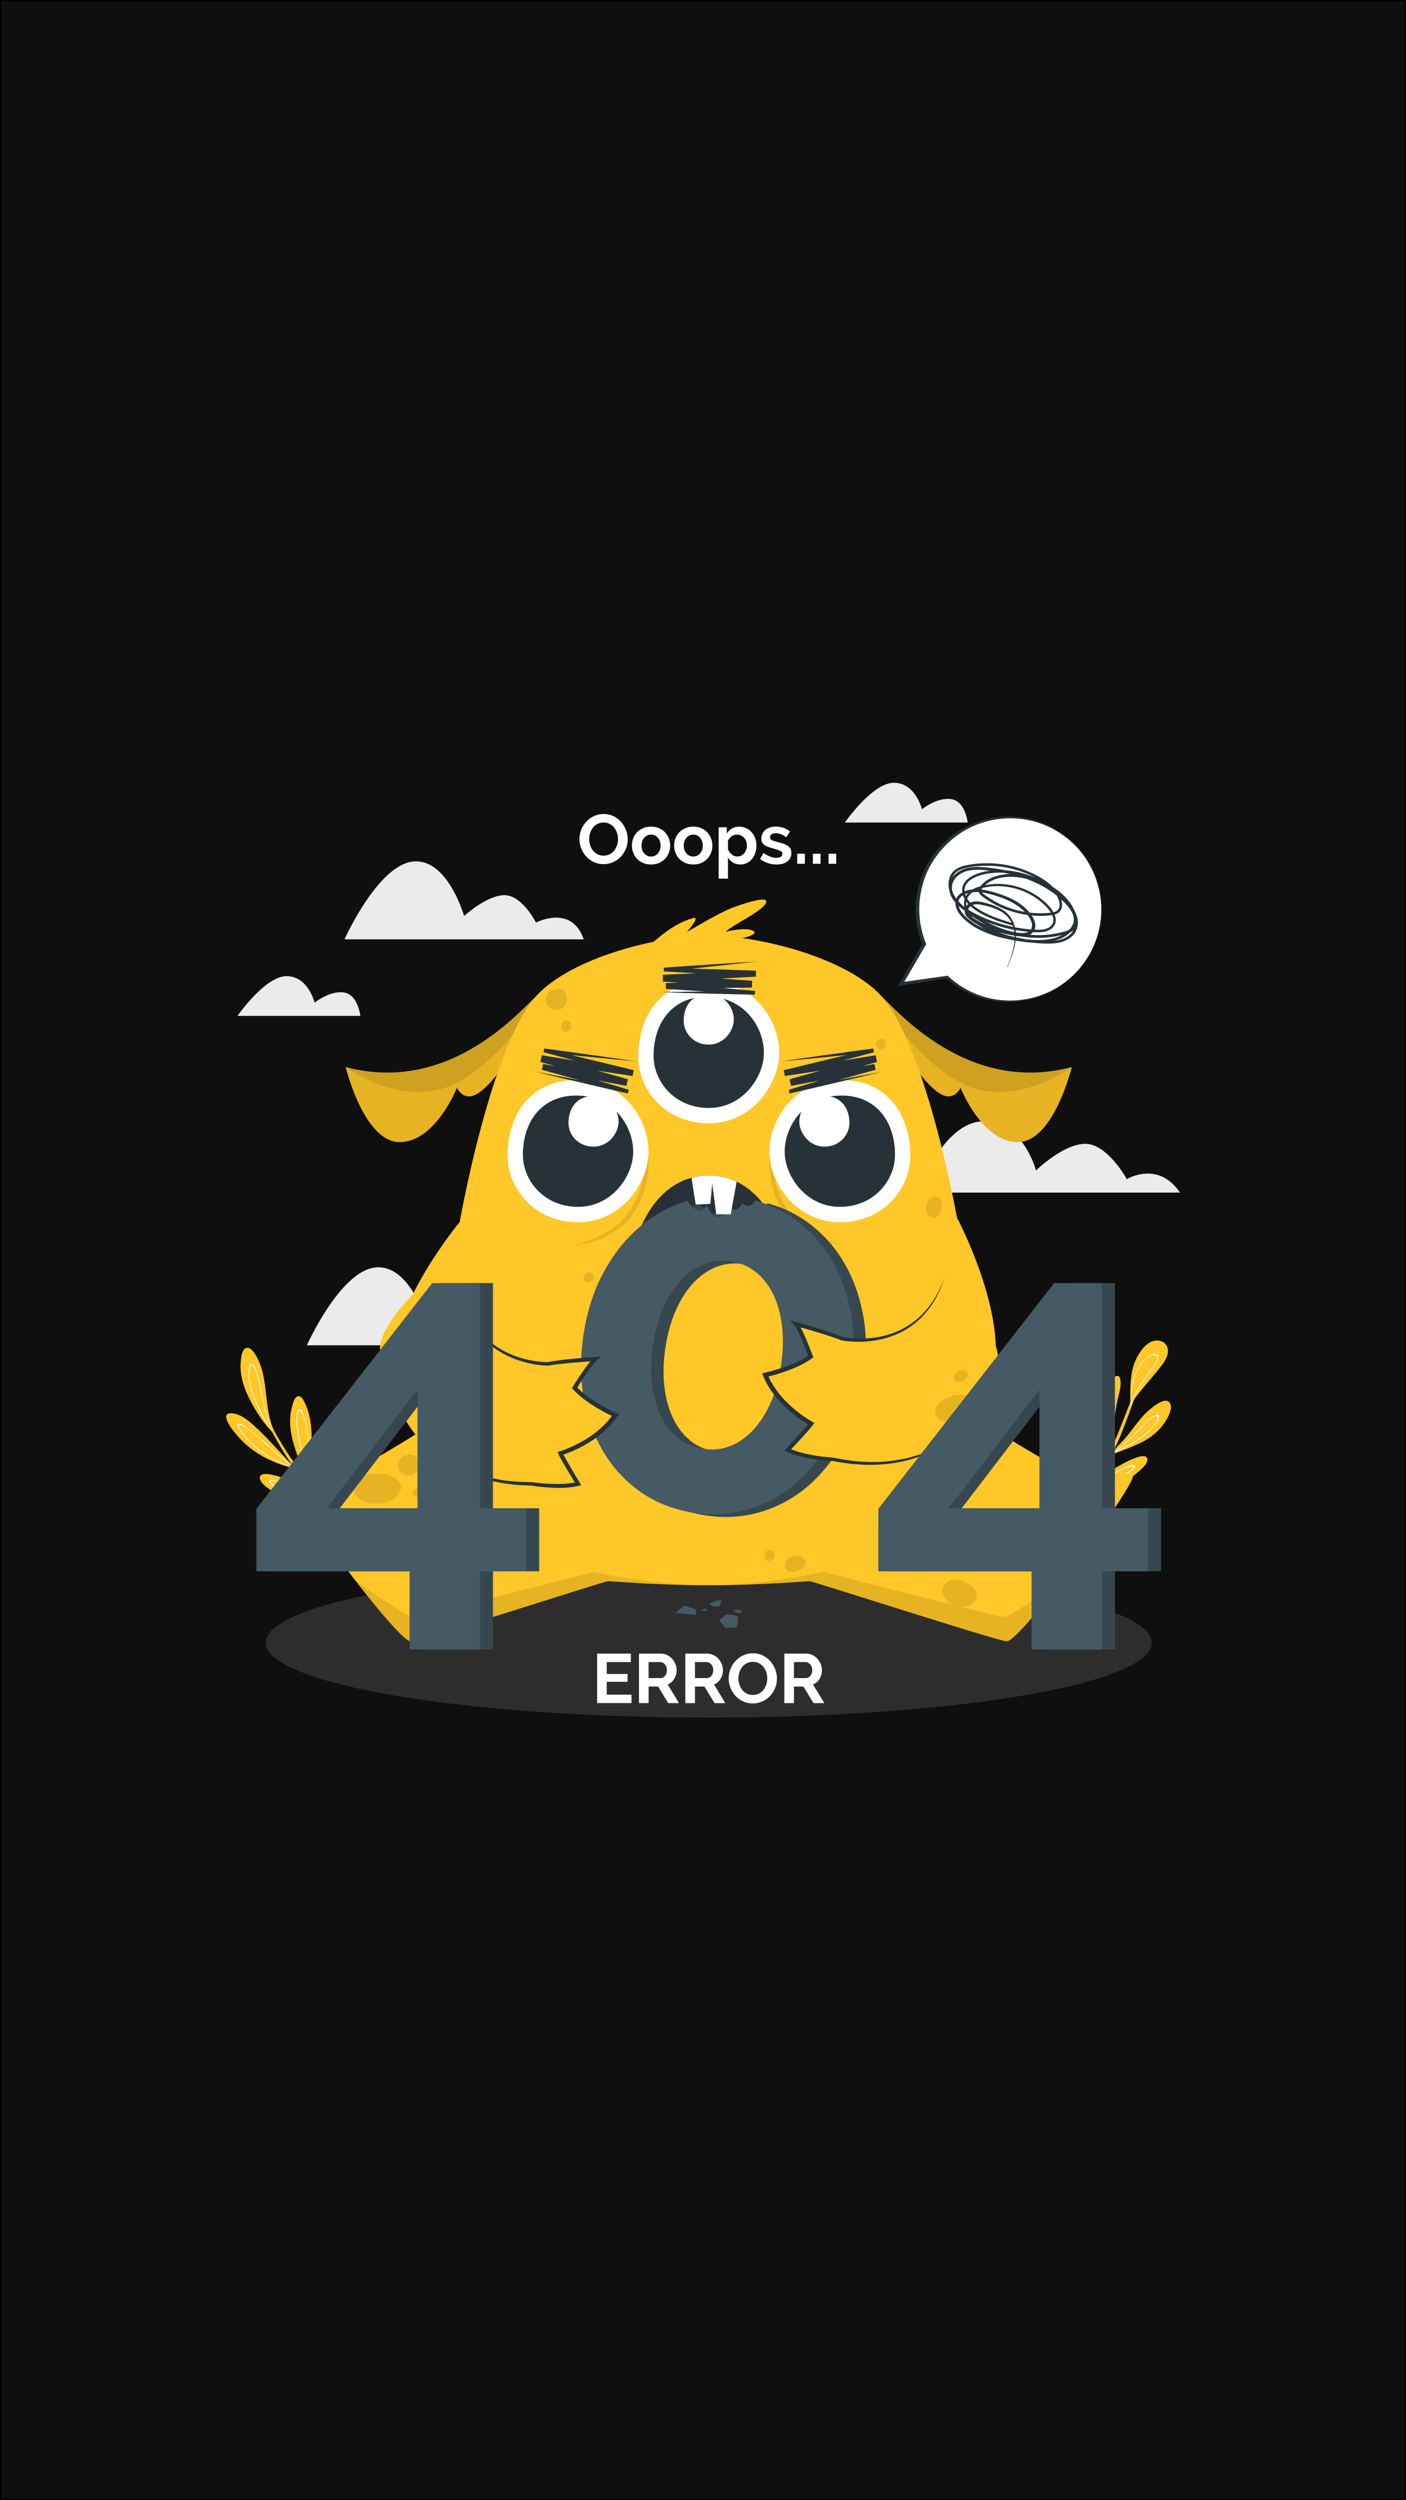 <?xml version="1.0" encoding="UTF-8"?>
<svg id="Capa_1" data-name="Capa 1" xmlns="http://www.w3.org/2000/svg" viewBox="0 0 1080 1920">
  <rect x="0" y="0" width="1080" height="1920" fill="#808080" stroke="none"/>
  <defs>
    <style>
      .cls-1 {
        fill: #0f0f0f;
      }

      .cls-2 {
        fill: #fff;
      }

      .cls-3 {
        fill: #ff99ba;
      }

      .cls-4 {
        fill: #37474f;
      }

      .cls-5 {
        fill: #455a64;
      }

      .cls-6 {
        fill: #ebebeb;
      }

      .cls-7 {
        fill: #ffc727;
      }

      .cls-8 {
        fill: #2d2d2d;
      }

      .cls-9, .cls-10 {
        opacity: .1;
      }

      .cls-10 {
        isolation: isolate;
      }

      .cls-11 {
        fill: #263238;
      }
    </style>
  </defs>
  <g>
    <rect class="cls-1" x=".5" y=".5" width="1079" height="1919"/>
    <path d="m1079,1v1918H1V1h1078m1-1H0v1920h1080V0h0Z"/>
  </g>
  <g id="Background_Complete" data-name="Background Complete">
    <g>
      <path class="cls-6" d="m906.37,915.81h-201.89s20.02-54.68,50.83-54.68,40.46,37.74,40.46,37.74c0,0,20.78-20.5,37.86-20.5s31.92,27.1,31.92,27.1c0,0,24.13-14.57,40.83,10.35Z"/>
      <path class="cls-6" d="m276.79,780.14h-94.35s21.08-30.54,37.69-30.54,21.52,20.36,21.52,20.36c0,0,11.72-9.5,22.58-7.81,10.86,1.69,12.56,17.99,12.56,17.99Z"/>
      <path class="cls-6" d="m743.32,631.65h-94.35s21.08-30.54,37.69-30.54,21.52,20.36,21.52,20.36c0,0,11.72-9.5,22.58-7.81,10.86,1.69,12.56,17.99,12.56,17.99Z"/>
      <path class="cls-6" d="m448.38,721.36h-183.77s25.17-56.19,52.09-59.7c26.92-3.51,39.8,41.75,39.8,41.75,0,0,17.36-16,31.02-16s24.19,21.07,24.19,21.07c0,0,27.31-14.44,36.68,12.88Z"/>
      <path class="cls-6" d="m419.48,1033.07h-183.77s25.17-56.19,52.09-59.7c26.92-3.51,39.8,41.75,39.8,41.75,0,0,17.36-16,31.02-16s24.19,21.07,24.19,21.07c0,0,27.31-14.44,36.68,12.88Z"/>
    </g>
  </g>
  <g id="Floor">
    <polygon class="cls-11" points="185.54 1159.49 275.26 1159.05 364.97 1158.9 544.41 1158.6 723.84 1158.89 813.56 1159.05 903.27 1159.49 813.56 1159.93 723.84 1160.08 544.41 1160.38 364.97 1160.08 275.26 1159.92 185.54 1159.49"/>
  </g>
  <g id="Plants">
    <g>
      <g>
        <g>
          <path class="cls-7" d="m855.44,1109.36c-6.01-7.75-12.84-16.3-12.42-26.6.39-9.51,3.58-20.04,12.31-25.1,2.49-1.44,4.31-1.94,5.11,1.26,1.22,4.88-.86,10.82-1.91,15.56-1.36,6.15-2.34,12.26-2.53,18.57-.13,4.39.18,8.79.16,13.19,0,.55,0,1.1-.02,1.66,0,.21,0,.42-.01.63.05.08.1.16.16.23.1.16.12.32.06.45-.02.06-.05.11-.09.16-.2.22-.58.29-.81-.02Z"/>
          <path class="cls-2" d="m856.25,1109.37c-4.91-7.08-10.66-14.4-9.94-23.41.34-4.17,1.59-8.34,3.22-12.17.73-1.76,2.91-7,5.2-7.12,4.13-.21-1.39,16.41-1.66,18.35-1.01,7.31.44,14.47,3.09,21.22,0,.55,0,1.1-.02,1.66-2.05-4.7-3.46-9.69-3.89-14.8-.61-7.1,1.78-13.01,3.07-19.83.28-1.48,1.43-6.15-1.1-5.77-1.67.25-3.83,5.35-4.29,6.45-1.53,3.64-2.71,7.6-3.08,11.54-.86,9.08,4.72,16.47,9.5,23.73-.02.06-.05.11-.09.16Z"/>
        </g>
        <g>
          <path class="cls-7" d="m853.75,1117.24c-.35.15-.7.31-1.06.47-.01,0-.02,0-.04,0-.1.04-.19.03-.27-.02-.17-.11-.24-.37-.14-.53.03-.06.1-.11.19-.14.05-.02.1-.03.15-.05.11-.04.22-.07.33-.11,0,0,0-.02.01-.03.02-.02.05-.06.07-.09,4.25-5.2,9.33-9.68,13.53-14.96,4.01-5.03,7.67-10.34,12.07-15.06,2.77-2.97,17.38-16.9,20.51-8.29,1.38,3.82-1.64,9.29-3.52,12.47-2.52,4.26-5.92,7.93-9.77,11.03-9.52,7.64-21.14,10.5-32.07,15.32Z"/>
          <path class="cls-2" d="m875.61,1104.99c3.76-2.58,7.29-5.53,10.19-9.07,1.01-1.22,5.87-7.07,4.26-8.98-1.03-1.25-3.76.39-4.69.89-3.94,2.14-6.79,5.97-9.8,9.2-6.13,6.6-12.79,12.61-19.79,18.23-.5.27-1.02.53-1.51.81-.43.21-.84.45-1.25.68-.14.09-.29.15-.43.24-.11.06-.22.12-.34.19-.1.17-.03.43.14.54.32-.18.65-.34.98-.52-.24.19-.47.36-.71.55.01,0,.02,0,.03,0,.29-.14.58-.26.86-.39.07-.03.13-.06.2-.09.41-.29.8-.6,1.19-.9,6.99-3.64,14.17-6.92,20.68-11.36Zm-18.13,9.38c4.11-3.26,8.05-6.73,11.84-10.37,3.06-2.93,5.96-5.99,8.8-9.12,1.61-1.77,3.2-3.56,5.09-5.05,1.44-1.13,7.06-4.86,5.7.41-1,3.81-5.89,8.08-8.73,10.49-3.15,2.7-6.62,4.97-10.22,7.05-4.08,2.35-8.3,4.43-12.48,6.58Z"/>
        </g>
        <g>
          <path class="cls-7" d="m835,1137.23h0c-.12-.12-.23-.26-.25-.27-4.87-7.54-12.52-16.74-12.06-26.25.34-7.03,4.2-16.47,11.18-19.35,7.88-3.23,6.34,11.65,6.13,15.45-.56,9.68-4.28,30.14-4.52,30.3-.03.06-.04.12-.06.19,0,.01-.01.02-.01.03-.07.15-.24.04-.4-.09Z"/>
          <path class="cls-2" d="m835.39,1137.33c-.04-.61-.09-1.21-.12-1.83-.43-6.95-.57-13.93-.35-20.88.05-1.76,1.44-15.19-2.05-14.55-2.11.4-3.37,5.4-3.84,7.05-.82,2.95-1.15,6.03-.96,9.07.47,7.02,4.05,13.37,6.54,19.91.14.29.25.61.36.92,0,.08,0,.13.01.2h0c.15.15.32.25.39.11Zm-6.21-17.37c-.62-3.05-.7-6.23-.27-9.33.28-2.05,1.54-9.49,4.15-9.63,1.38-.08,1.24.79,1.51,2.36.12.72.19,1.46.22,2.18.08,1.8-.05,3.59-.14,5.38-.17,3.15-.25,6.28-.27,9.44-.04,5.15.15,10.3.5,15.44-1.8-5.34-4.58-10.33-5.7-15.83Z"/>
        </g>
        <g>
          <path class="cls-7" d="m859.54,1139.74c-9.66,4.14-20.45,5.17-30.75,3.2-.07-.02-.13-.04-.18-.08-.15-.11-.19-.3-.13-.47.05-.17.21-.31.44-.27.21.04.42.07.64.1,10.76-5.91,21.54-11.66,32.2-17.78,2.51-1.44,18.7-10.32,19.57-4,.53,3.9-5.42,8.47-7.99,10.68-4.12,3.56-8.8,6.46-13.8,8.61Z"/>
          <path class="cls-2" d="m870.9,1127.56c.65-.84,1.19-1.89-.06-2.39-2.39-.98-9.89,3.35-12.04,4.45-8.86,4.52-17.89,8.15-27.08,11.85-.77.31-1.55.63-2.33.95-.3,0-.61-.01-.91-.02-.06.17-.02.37.13.47.08-.02.16-.06.24-.08.4.01.82.02,1.23.01h.01c6.51.06,13.09-.99,19.22-2.91,3.94-1.24,7.71-2.89,11.31-4.91,3.31-1.86,7.94-4.33,10.28-7.41Zm-40.29,14.82c-.2.01-.39,0-.59.01.33-.11.65-.21.98-.33,7.27-2.44,14.46-5.24,21.36-8.61,3.5-1.71,6.89-3.64,10.44-5.23,1.5-.67,5.7-2.72,7.09-2.07,1.36.61-.09,1.67-.85,2.39-.55.51-1.65,1.3-2.21,1.72-10.68,7.94-23.19,11.89-36.22,12.12Z"/>
        </g>
        <path class="cls-7" d="m808.34,1159.49l-1.05-1.46c1.26-.95,2.53-1.89,3.77-2.85,5.04-3.89,10.06-7.82,15.01-11.84,2.82-2.29,5.6-4.61,8.27-7,.09-.08.18-.17.28-.24.21-.21.42-.4.65-.6s.46-.42.69-.65c5.94-5.47,11.31-11.43,15.4-18.66,1.34-2.37,2.58-4.79,3.76-7.26.11-.23.22-.48.33-.71.03-.06.06-.12.09-.19.13-.24.23-.49.35-.74.09-.19.17-.36.25-.56,3.5-7.63,6.39-15.55,9.46-23.3.87-2.22,1.76-4.45,2.66-6.65.05-.14.1-.28.16-.4.05-.17.12-.33.19-.49,3.94-9.8,7.99-19.56,11.67-29.44.13-.37.67-.11.54.25-2.4,6.61-4.64,13.27-6.92,19.93-.3.89-.62,1.77-.91,2.66-.6,1.76-1.2,3.51-1.82,5.26-1.22,3.5-2.47,6.98-3.77,10.44-3.65,9.74-7.2,19.72-12.03,28.98-.36.69-.73,1.37-1.12,2.06-.23.43-.47.86-.72,1.26-.26.49-.55.98-.84,1.46-5.09,8.56-11.9,15.2-19.39,21.38-.52.43-1.05.86-1.58,1.29-.24.19-.48.4-.73.6-.14.1-.26.21-.39.32-.17.12-.34.26-.51.41h-.01c-.12.1-.25.21-.39.31-.45.36-.91.71-1.37,1.08-5.02,3.93-10.09,7.78-15.16,11.6-1.61,1.22-3.22,2.47-4.83,3.72Z"/>
        <g>
          <path class="cls-7" d="m870.71,1048.71c2.49-7.84,9.87-20.89,19.84-19.15,4.01.69,6.61,3.81,6.6,7.88-.01,4.72-3.25,9.16-6.04,12.69-7.43,9.43-15.7,18.08-22.46,28.05-.01.1-.58.85-.72,1.07-.14.21-.44-.04-.31-.24.22-.33.44-.65.66-.98.04-9.66-.52-20.02,2.43-29.32Z"/>
          <path class="cls-2" d="m868.66,1078.24c.02-.07.07-.14.09-.21,1.24-3.01,2.67-5.89,4.25-8.71,3.29-5.85,7.22-11.33,11.23-16.76,1.55-2.09,9.33-12.03,2.88-12.72-2.72-.29-5.49,2.02-7.34,3.71-3,2.7-5.3,6.06-7.02,9.7-3.41,7.25-4.19,15.25-4.3,23.16-.02.37-.02.73-.02,1.08-.05.11-.09.21-.14.33-.03.06-.07.14-.09.21-.02.05-.02.09-.01.14.03.17.22.27.36.21.06-.02.11-.06.13-.13Zm-.03-2.33c.29-6.52.95-13.15,3.18-19.3,1.16-3.19,2.76-6.29,4.82-9.01.92-1.2,1.94-2.35,3.05-3.39.81-.77,1.71-1.53,2.65-2.15,2.07-1.39,4.88-2.14,5.95-1.1,1.34,1.28.83,2.4-.17,4.6-.33.74-.73,1.46-1.15,2.15-1.05,1.74-2.26,3.39-3.47,5.01-2.01,2.7-3.99,5.4-5.88,8.18-1.29,1.88-2.52,3.8-3.68,5.76-2.01,3.37-3.82,6.84-5.34,10.47,0-.4.03-.81.06-1.22Z"/>
        </g>
      </g>
      <g>
        <g>
          <g>
            <path class="cls-7" d="m197.35,1096.85c4.85,4.46,9.39,9.25,13.87,14.07,2.55,2.73,5.05,5.5,7.61,8.24,2.81,3.01,5.46,6.38,9.41,7.86,0,0,.01-.02.02-.01.06-.01.48.28.48.29.02.03.03.05.03.08.1.31-.2.73-.61.6-.09-.03-.18-.07-.26-.1-.04,0-.07,0-.11,0-1.16.02-2.86-.66-3.58-.83-3.24-.75-6.44-1.73-9.58-2.86-6.43-2.3-12.6-5.32-18.26-9.15-5.06-3.42-9.69-7.48-13.68-12.11-3.19-3.71-7.99-9.18-8.88-14.17-.8-4.52,5.03-3.63,7.74-2.84,6.13,1.83,11.22,6.7,15.81,10.92Z"/>
            <path class="cls-2" d="m182.65,1093.54c-1.39,1.94,3.87,7.83,6.08,10.46,3.48,4.15,7.49,7.8,11.87,10.99,7.87,5.74,16.77,9.77,26.06,12.56.37.11.75.24,1.12.34.03,0,.08,0,.11,0,.08.02.16.06.26.09.4.14.73-.28.62-.6-.74-.34-1.46-.71-2.17-1.1-.65-.35-1.27-.7-1.88-1.08-6.74-4.02-12.6-9.59-18.35-14.91-6.75-6.24-21.88-19.3-23.73-16.74Zm43.06,32.9c.94.52,1.89.99,2.84,1.43-.76-.24-1.52-.49-2.27-.75-8.11-2.71-15.96-6.18-23.07-10.96-3.99-2.67-7.73-5.75-11.08-9.21-1.8-1.87-3.49-3.82-5.04-5.88-.65-.87-4.88-6.03-3.76-7.04.79-.71,5.65,2.47,5.76,2.53.97.62,1.93,1.3,2.87,2,1.94,1.42,3.79,2.95,5.62,4.5,3.95,3.38,7.72,6.99,11.56,10.5,5.11,4.68,10.48,9.51,16.58,12.88Z"/>
          </g>
          <g>
            <path class="cls-7" d="m233.88,1076.8c4.4,8.53,5.43,18.33,5.57,27.79.07,5.07-.1,10.14-.16,15.2-.05,4.24-.4,9.16.48,13.56.03.19.07.39.12.59.28,1.26.67,2.47,1.21,3.6.04.09.03.18-.01.24.08.11.16.22.22.34.05.08-.04.19-.13.12-.1-.09-.21-.2-.32-.29,0-.01-.02-.01-.02-.02-.12,0-.22-.04-.28-.17-.02-.04-.05-.09-.07-.14-.1-.09-.21-.19-.31-.29-7.4-6.82-11.54-18.37-14.36-27.64-2.81-9.23-4.11-19.15-1.67-28.61.62-2.38,1.67-8.03,4.54-8.84,2.63-.74,4.26,2.76,5.19,4.57Z"/>
            <path class="cls-2" d="m229.98,1082.33c-2.9.48-2.29,8.45-2.2,10.4.24,5.91,1.4,11.72,2.65,17.47,2.08,9.45,4.81,18.49,9.64,26.78h.01c.03.12.07.23.1.34.11.11.21.21.31.3.02.05.04.1.07.14.06.13.17.18.29.17-.04-.16-.08-.3-.11-.45-.32-1.17-.6-2.35-.85-3.54-.04-.2-.09-.4-.12-.59-1.68-8.22-1.97-16.73-2.59-25.14-.44-5.84-1.12-11.73-2.64-17.39-.39-1.45-2.12-8.89-4.56-8.49Zm2.61,4.22c3.97,9.19,3.85,20.11,4.52,29.92.43,6.64,1.07,13.29,2.75,19.69-4.07-7.6-6.54-16.11-8.43-24.42-1.09-4.79-2.09-9.64-2.63-14.53-.31-2.63-.53-5.32-.44-7.99.04-1.2.19-3.56.6-4.76,1-2.85,2.94.52,3.62,2.09Z"/>
          </g>
          <g>
            <path class="cls-7" d="m256.84,1150.5c.08.15.05.35-.06.51.07,0,.13,0,.19,0,.1,0,.15.07.16.15.02.08-.02.16-.12.17-11.41,1.79-24.08,2.32-35.3-.75-4.73-1.29-9.29-3.26-13.37-6-2.78-1.88-8.39-5.67-8.71-9.43-.63-7.57,19.41.29,22.43,1.48,5.5,2.17,10.81,4.8,16.26,7.08,5.98,2.49,12.12,4.54,18.25,6.59.13.04.22.12.27.21Z"/>
            <path class="cls-2" d="m256.83,1150.5c-.62-.05-1.23-.11-1.84-.19-10.08-1.08-19.38-3.72-28.88-7.83-4.58-1.98-9.24-4.18-14.11-5.36-1.21-.29-5.67-1.7-4.96,1.16.38,1.48,7.71,5.72,9.71,6.66,4.57,2.15,9.47,3.56,14.4,4.52,8.22,1.62,16.83,2.22,25.24,1.74.25,0,.5-.02.73-.04,0-.08-.06-.15-.16-.15-.06,0-.12,0-.19,0,.09-.16.13-.36.05-.51Zm-21.43-.88c-4.93-.73-9.87-1.82-14.56-3.57-1.86-.69-3.69-1.5-5.47-2.41-1.38-.73-2.77-1.48-4.02-2.39-3.08-2.24-3.71-3.06-3.45-3.66.17-.37.82-.57,3.33-.16,1.59.26,3.22.8,4.71,1.37,2.17.83,4.31,1.72,6.45,2.65,4.27,1.84,8.53,3.74,12.92,5.26,6.26,2.18,12.88,3.62,19.52,4.07-6.49.12-12.96-.19-19.43-1.16Z"/>
          </g>
          <g>
            <path class="cls-7" d="m255.65,1117.74c2.84,2.98,4.59,6.88,5.89,10.74,2.6,7.76,3.52,15.97,5.57,23.88.31,1.18.64,2.36,1,3.53.04.12.82,1.42.73,1.35-.02-.02-.4-.4-1.02-1.06h0c-3.08-3.25-12.27-13.21-15.79-19.96-2.16-4.15-4.21-8.64-5.3-13.21-.5-2.19-1.43-7.15.74-8.82,2.34-1.81,6.7,1.99,8.18,3.55Z"/>
            <path class="cls-2" d="m250.98,1119.66c-3.06,1.27,3.26,14.69,4.05,16.46,2.95,6.53,6.72,12.65,11.25,18.2.5.64,1.01,1.25,1.54,1.87.63.66.99,1.04,1.01,1.06.03-.04-.67-1.23-.73-1.36-.06-.2-.12-.4-.19-.6-.29-.98-.56-1.95-.81-2.91-2-5.3-3.92-10.64-6.03-15.91-1.53-3.8-3.23-7.5-5.35-11.01-.48-.79-3.41-6.34-4.75-5.78Zm2.5,2.78c6.83,9.8,9.31,21.6,13.82,32.48.07.18.14.35.22.53-.18-.24-.39-.48-.57-.72-3.63-4.69-6.84-9.66-9.53-14.94-1.63-3.2-3.07-6.53-4.31-9.91-.65-1.79-1.51-3.75-1.9-5.62-.18-.84-.59-3.17-.03-3.46.79-.42,1.84,1,2.3,1.64Z"/>
          </g>
          <g>
            <path class="cls-7" d="m196.47,1040.74c10.75,17.95,5.28,40.98,14.8,59.46.02.04.04.06.05.09.29.56.59,1.12.92,1.68.15.27-.06.55-.29.57-.1.01-.21-.03-.28-.16-.08-.13-.16-.27-.22-.4-8.52-7.92-15.43-18.67-20.5-29.07-4.41-9.05-7.31-19.21-5.81-29.32.37-2.49.93-7.47,3.94-8.4,3.19-1,6.07,3.33,7.4,5.55Z"/>
            <path class="cls-2" d="m192.77,1047.34c-1.26.4-1.42,2.27-1.57,3.29-.39,2.53-.39,5.14-.16,7.67.44,5.24,1.95,10.34,3.9,15.21,3.3,8.19,7.4,16.5,12.71,23.73,1.2,1.64,2.45,3.23,3.8,4.75.16.19.33.37.5.56.22-.03.44-.3.3-.57-.33-.53-.6-1.06-.9-1.61-.03-.04-.05-.09-.08-.15-2.14-3.57-4-7.25-5.44-11.21-2.21-6.08-3.39-12.51-4.79-18.8-.54-2.48-3.94-24.3-8.27-22.87Zm2.83,3.67c2.2,4.69,2.9,10.03,4.02,15.05,1.14,5.07,2.21,10.15,3.42,15.2.96,3.99,2.24,7.95,3.87,11.75,1.34,3.16,2.96,6.23,4.86,9.09-2.15-2.6-4.11-5.38-5.91-8.24-.03-.04-.04-.07-.05-.11-3.2-5.11-5.91-10.56-8.42-15.97-.03-.06-.07-.14-.1-.2-2.2-4.81-4.12-9.8-5.12-15.02-.54-2.83-.84-5.72-.72-8.6.15-3.27.61-5.9,1.72-5.94.76-.02,1.8,1.61,2.44,2.99Z"/>
          </g>
        </g>
        <path class="cls-7" d="m197.8,1077.55c2.94,5.19,6.01,10.33,9.1,15.45,1.45,2.42,2.9,4.82,4.36,7.2.03.06.05.11.08.15.52.86,1.05,1.74,1.58,2.6,4.74,7.84,9.44,16.09,15.41,23.06,3.12,3.65,6.74,6.95,10.56,10.02.4.3.79.62,1.18.94h.01c.22.17.44.34.66.5.11.1.24.19.36.28,3.34,2.57,6.81,4.98,10.19,7.3,4.72,3.24,9.63,6.15,14.56,9,.14.1.28.18.44.26.22.14.45.26.67.4.12.07.23.12.35.19.21.13.42.25.63.37,1.59.91,3.17,1.84,4.75,2.78l-1.02,1.42c-5.15-2.26-10.18-5.07-14.97-8.11-.11-.06-.19-.12-.29-.19-.47-.28-.95-.58-1.4-.89-.58-.36-1.14-.72-1.71-1.11-1.37-.9-2.72-1.81-4.05-2.73-7.71-5.31-15.58-11.07-21.85-18.08-.17-.2-.34-.39-.51-.59-.08-.07-.15-.16-.22-.25-.13-.13-.25-.27-.37-.42l-.57-.69c-.34-.41-.67-.83-.99-1.25-.1-.12-.19-.25-.29-.38-5.12-6.61-9.22-14.21-13.34-21.39-.75-1.32-1.49-2.64-2.23-3.96-.41-.74-.81-1.48-1.22-2.22-.6-1.12-1.2-2.26-1.8-3.38-.03-.04-.04-.07-.05-.11-2.83-5.31-5.55-10.68-8.42-15.97-.12-.24.28-.47.42-.23Z"/>
      </g>
    </g>
  </g>
  <g id="Shadow">
    <ellipse class="cls-8" cx="544.41" cy="1261.5" rx="340.33" ry="57.5"/>
  </g>
  <g id="Character">
    <g>
      <g>
        <path class="cls-7" d="m412.12,764.87c-11.08,9.29-65.53,76.09-146.58,54.56,0,0,13.93,57.62,41.47,57.62s44.01-41.79,44.01-41.79c0,0,3.01,7.28,10.13,6.65,14.51-1.29,40.21-43.21,50.97-66.8v-10.24h0Z"/>
        <path class="cls-10" d="m412.12,764.87c-11.08,9.29-65.53,76.09-146.58,54.56,0,0,13.93,57.62,41.47,57.62s44.01-41.79,44.01-41.79c0,0,3.01,7.28,10.13,6.65,14.51-1.29,40.21-43.21,50.97-66.8v-10.24h0Z"/>
        <path class="cls-10" d="m412.12,764.87v6.72c-6.93,9.96-41.15,56.93-74.5,65.04-37.36,9.08-72.07-17.19-72.07-17.19,81.04,21.52,135.49-45.28,146.57-54.57Z"/>
      </g>
      <g>
        <path class="cls-7" d="m676.69,764.87c11.08,9.29,65.53,76.09,146.58,54.56,0,0-13.93,57.62-41.47,57.62s-44.01-41.79-44.01-41.79c0,0-3.01,7.28-10.13,6.65-14.51-1.29-40.21-43.21-50.97-66.8v-10.24h0Z"/>
        <path class="cls-10" d="m676.69,764.87c11.08,9.29,65.53,76.09,146.58,54.56,0,0-13.93,57.62-41.47,57.62s-44.01-41.79-44.01-41.79c0,0-3.01,7.28-10.13,6.65-14.51-1.29-40.21-43.21-50.97-66.8v-10.24h0Z"/>
        <path class="cls-10" d="m676.69,764.87v6.72c6.93,9.96,41.15,56.93,74.5,65.04,37.36,9.08,72.07-17.19,72.07-17.19-81.04,21.52-135.49-45.28-146.57-54.57Z"/>
      </g>
      <g>
        <path class="cls-7" d="m773.19,1260.43c-10.13-1.26-148.8-46.21-151.33-46.21s-38.4,3.16-77.46,3.16-74.92-3.16-77.46-3.16-141.19,44.95-151.31,46.21c-10.15,1.28-101.31-122.83-96.88-127.27,4.42-4.44,37.99,2.53,41.77,1.9,3.81-.63,68.39-37.99,69.02-41.17.63-3.16,10.76-82.31,21.54-144.36,10.76-62.05,33.76-155.12,60.78-184.67,27.02-29.55,93.72-46.42,132.54-46.42s105.54,16.87,132.56,46.42c27,29.55,50.02,122.62,60.78,184.67,10.76,62.05,20.89,141.21,21.54,144.36.63,3.18,65.21,40.54,69,41.17,3.81.63,37.36-6.34,41.79-1.9,4.44,4.44-86.75,128.54-96.88,127.27Z"/>
        <path class="cls-7" d="m500.19,724.52c2.72-1.31,15.32-14.91,32.4-19.55,5.9-1.6-4.97,10.78-4.97,10.78,0,0,25.32-15.23,35.52-18.92,17.03-6.15,25.49-7.44,25.49-4.62,0,6.3-26.54,18.15-31,23.21,0,0,15.75-3.81,21.06-.5s-13.93,6.67-13.93,6.67l-64.56,2.94Z"/>
      </g>
      <g>
        <g>
          <path class="cls-10" d="m496.58,874.81c1.94,9.03,2.11,18.45.88,27.69-1.25,9.24-4.12,18.42-9.1,26.49-2.51,4.01-5.47,7.76-8.88,11.05-3.49,3.21-7.31,6.03-11.43,8.32-8.31,4.44-17.5,6.88-26.68,7.54,8.96-2.13,17.6-5.27,25.28-9.95,3.76-2.46,7.32-5.17,10.47-8.33,3.13-3.17,5.88-6.7,8.2-10.5,4.75-7.56,7.63-16.22,9.4-25.08,1.7-8.89,2.33-18.05,1.86-27.24Z"/>
          <path class="cls-2" d="m442.27,829.44c-34.86,0-52.39,26.75-52.39,58,0,25.31,20.69,51.16,54.14,51.16s54.14-30.38,54.14-54.14c0-23.77-18.05-55.02-55.89-55.02Z"/>
          <path class="cls-11" d="m442.65,841.3c-27.29,0-41.01,20.94-41.01,45.41,0,19.81,16.19,40.05,42.38,40.05s42.38-23.78,42.38-42.38-14.13-43.07-43.76-43.07Z"/>
          <path class="cls-2" d="m455.28,841.73c-12.39,0-18.62,9.51-18.62,20.62,0,9,7.35,18.19,19.25,18.19s19.25-10.8,19.25-19.25c0-8.45-6.41-19.56-19.87-19.56Z"/>
        </g>
        <path class="cls-11" d="m411.27,823.02c11.95,2.2,23.89,4.5,35.81,6.83,11.93,2.33,23.87,4.56,35.78,7l-.71,2.83-65.99-18.2,1.04-4.41c21.64,3.89,43.31,7.68,64.93,11.69l-1.17,5.06-32.94-9.11-32.91-9.23,1.11-5.1,35.21,5.65,35.19,5.75-.92,4.46-68.22-18.22.53-2.84c11.81,1.5,23.59,3.24,35.39,4.84,11.8,1.62,23.59,3.27,35.37,5.02-11.86-1.06-23.71-2.22-35.56-3.41-11.85-1.2-23.71-2.28-35.54-3.58l.53-2.84,68.63,16.61-.92,4.46-35.26-5.32-35.25-5.42,1.11-5.1,32.94,9.12,32.91,9.24-1.17,5.06c-21.62-4-43.21-8.22-64.81-12.34l1.04-4.41,65.54,19.76-.71,2.83c-11.86-2.64-23.67-5.5-35.51-8.25-11.83-2.76-23.66-5.55-35.47-8.43Z"/>
      </g>
      <g>
        <g>
          <path class="cls-2" d="m542.66,753.51c-34.86,0-52.39,26.75-52.39,58,0,25.31,20.69,51.16,54.14,51.16s54.14-30.38,54.14-54.14c0-23.77-18.05-55.02-55.89-55.02Z"/>
          <path class="cls-11" d="m543.04,765.37c-27.29,0-41.01,20.94-41.01,45.41,0,19.81,16.19,40.05,42.38,40.05s42.38-23.78,42.38-42.38-14.13-43.07-43.76-43.07Z"/>
          <path class="cls-2" d="m543.79,763.36c-12.39,0-18.62,9.51-18.62,20.62,0,9,7.35,18.19,19.25,18.19s19.25-10.8,19.25-19.25c0-8.45-6.41-19.56-19.87-19.56Z"/>
        </g>
        <path class="cls-11" d="m506.95,761.94c12.15-.27,24.3-.45,36.45-.6,12.15-.14,24.3-.39,36.45-.41l-.12,2.91-68.31-4.41.12-4.53c21.98-.59,43.96-1.28,65.95-1.75l-.12,5.19-34.11-2.22-34.1-2.34.05-5.22,35.62-1.63,35.63-1.52v4.55s-70.49-3.97-70.49-3.97l-.06-2.88c11.87-.93,23.76-1.63,35.63-2.45,11.88-.81,23.76-1.59,35.65-2.27-11.83,1.37-23.67,2.64-35.51,3.89-11.84,1.23-23.67,2.59-35.53,3.71l-.06-2.88,70.58,2.31v4.55s-35.6,1.96-35.6,1.96l-35.61,1.86.05-5.22,34.1,2.24,34.1,2.36-.12,5.19c-21.99.47-43.98.73-65.96,1.09l.12-4.53,68.19,6.02-.12,2.91c-12.15-.18-24.3-.57-36.44-.86-12.15-.3-24.29-.62-36.44-1.05Z"/>
      </g>
      <g>
        <g>
          <path class="cls-10" d="m592.56,874.81c-.47,9.19.16,18.35,1.86,27.24,1.76,8.85,4.65,17.51,9.4,25.08,2.32,3.8,5.07,7.33,8.2,10.5,3.15,3.16,6.71,5.87,10.47,8.33,7.68,4.68,16.31,7.82,25.28,9.95-9.18-.66-18.37-3.1-26.68-7.54-4.12-2.29-7.94-5.11-11.43-8.32-3.41-3.29-6.36-7.04-8.88-11.05-4.98-8.08-7.85-17.26-9.1-26.49-1.23-9.24-1.06-18.66.88-27.69Z"/>
          <path class="cls-2" d="m646.86,829.44c34.86,0,52.39,26.75,52.39,58,0,25.31-20.69,51.16-54.14,51.16s-54.14-30.38-54.14-54.14c0-23.77,18.05-55.02,55.89-55.02Z"/>
          <path class="cls-11" d="m646.48,841.3c27.29,0,41.01,20.94,41.01,45.41,0,19.81-16.19,40.05-42.38,40.05s-42.38-23.78-42.38-42.38,14.13-43.07,43.76-43.07Z"/>
          <path class="cls-2" d="m633.85,841.73c12.39,0,18.62,9.51,18.62,20.62,0,9-7.35,18.19-19.25,18.19s-19.25-10.8-19.25-19.25,6.42-19.56,19.87-19.56Z"/>
        </g>
        <path class="cls-11" d="m677.55,823.02c-11.81,2.88-23.64,5.67-35.47,8.43-11.84,2.75-23.65,5.61-35.51,8.25l-.71-2.83,65.54-19.76,1.04,4.41c-21.6,4.11-43.19,8.33-64.81,12.34l-1.17-5.06,32.91-9.24,32.94-9.12,1.11,5.1-35.25,5.42-35.26,5.32-.92-4.46,68.63-16.61.53,2.84c-11.83,1.31-23.69,2.38-35.54,3.58-11.85,1.19-23.7,2.35-35.56,3.41,11.78-1.75,23.57-3.4,35.37-5.02,11.8-1.61,23.58-3.34,35.39-4.84l.53,2.84-68.22,18.22-.92-4.46,35.19-5.75,35.21-5.65,1.11,5.1-32.91,9.23-32.94,9.11-1.17-5.06c21.62-4,43.29-7.79,64.93-11.69l1.04,4.41-65.99,18.2-.71-2.83c11.9-2.44,23.85-4.67,35.78-7,11.93-2.32,23.86-4.63,35.82-6.83Z"/>
      </g>
      <g>
        <path class="cls-11" d="m600.62,961.74c-2.59,5.41-33.95-1.98-56.21-1.98-23.65,0-53.64,7.39-56.23,1.98-2.57-5.43,11.63-59.02,56.23-59.02s58.78,53.59,56.21,59.02Z"/>
        <path class="cls-3" d="m582.75,963.08c-11.41-1.12-26.22-3.31-38.33-3.31s-27.21,2.13-38.33,3.26c14.03-27.02,28.69-29.3,38.33-18.51,9.63-10.8,24.29-8.51,38.33,18.56Z"/>
        <path class="cls-2" d="m518.5,961.63c-6.26.72-12.17,1.45-17.06,1.81l4.86-18.3,7.08-1.26,5.12,17.74Z"/>
        <path class="cls-2" d="m591.08,963.69c-5.1-.17-11.79-.95-18.98-1.77l6.82-15.08,9.06.63,3.1,16.22Z"/>
        <g>
          <path class="cls-4" d="m662.65,1008.15c-3.07-15.5-8.42-29.31-16.04-41.41-7.64-12.08-17.32-22.1-29.09-30.04-8.59-5.8-17.94-10.04-28.05-12.71-.78,1.6-1.88,3.1-3.35,3.7-3.62,1.47-6.51-1.52-6.51-1.52,0,0-1.51,3.53-4.42,4.63-2.92,1.1-5.35-1.99-5.35-1.99,0,0-3.05,7.56-8.75,7.83-5.71.24-8.62-9.39-8.62-9.39,0,0-2.19,4.76-5.67,4.76s-8.75-6.67-8.75-6.67c0,0-.02-.46-.04-1.19-.84.24-1.65.5-2.47.76-13.4,4.33-25.45,11.21-36.17,20.67-10.73,9.46-19.76,21.19-27.06,35.2-7.3,14.02-12.23,29.81-14.76,47.36-2.53,17.56-2.25,34.11.82,49.61,3.05,15.52,8.4,29.31,16.02,41.41,7.64,12.1,17.27,22.03,28.92,29.81,11.64,7.79,24.91,12.75,39.8,14.89,14.63,2.1,28.7,1.08,42.19-3.09,13.49-4.18,25.61-10.98,36.34-20.45,10.74-9.44,19.76-21.19,27.06-35.2,7.32-14.02,12.23-29.81,14.76-47.36,2.53-17.57,2.27-34.09-.8-49.61Zm-53.07,41.86c-1.54,10.65-4.13,20.19-7.79,28.61-3.66,8.44-8.14,15.54-13.44,21.28-5.32,5.76-11.21,9.94-17.7,12.53-6.49,2.6-13.31,3.38-20.5,2.36-7.45-1.08-13.92-3.77-19.41-8.1-5.48-4.31-9.96-9.98-13.44-16.99-3.48-7.03-5.76-15.09-6.9-24.22-1.13-9.13-.93-19,.59-29.65,1.52-10.63,4.13-20.24,7.81-28.81,3.68-8.57,8.18-15.73,13.48-21.49,5.32-5.74,11.21-9.92,17.7-12.53,6.47-2.58,13.44-3.35,20.89-2.29,7.17,1.04,13.51,3.72,19.02,8.03,5.48,4.33,9.96,10,13.44,17.01,3.46,7.03,5.76,15.15,6.88,24.41,1.1,9.26.9,19.22-.63,29.85Z"/>
          <path class="cls-5" d="m653.12,1006.06c-3.07-15.5-8.42-29.31-16.04-41.41-7.64-12.08-17.32-22.1-29.09-30.04-8.59-5.8-17.94-10.04-28.05-12.71-.78,1.6-1.88,3.1-3.35,3.7-3.62,1.47-6.51-1.52-6.51-1.52,0,0-1.51,3.53-4.42,4.63-2.92,1.1-5.35-1.99-5.35-1.99,0,0-3.05,7.56-8.75,7.83-5.71.24-8.62-9.39-8.62-9.39,0,0-2.19,4.76-5.67,4.76s-8.75-6.67-8.75-6.67c0,0-.02-.46-.04-1.19-.84.24-1.65.5-2.47.76-13.4,4.33-25.45,11.21-36.17,20.67-10.72,9.46-19.76,21.19-27.06,35.2-7.3,14.02-12.23,29.81-14.76,47.36-2.53,17.56-2.25,34.11.82,49.61,3.05,15.52,8.4,29.31,16.02,41.41,7.64,12.1,17.27,22.03,28.92,29.81,11.64,7.79,24.91,12.75,39.8,14.89,14.63,2.1,28.7,1.08,42.19-3.09,13.49-4.18,25.61-10.98,36.34-20.45,10.74-9.44,19.76-21.19,27.06-35.2,7.32-14.02,12.23-29.81,14.76-47.36,2.53-17.57,2.27-34.09-.8-49.61Zm-53.07,41.86c-1.54,10.65-4.13,20.19-7.79,28.61-3.66,8.44-8.14,15.54-13.44,21.28-5.32,5.76-11.21,9.94-17.7,12.53-6.49,2.6-13.31,3.38-20.5,2.36-7.45-1.08-13.92-3.77-19.41-8.1-5.48-4.31-9.96-9.98-13.44-16.99-3.48-7.03-5.76-15.09-6.9-24.22-1.13-9.13-.93-19,.59-29.65,1.53-10.63,4.13-20.24,7.81-28.81,3.68-8.57,8.18-15.72,13.48-21.49,5.32-5.74,11.21-9.92,17.7-12.53,6.47-2.58,13.44-3.35,20.89-2.29,7.17,1.04,13.51,3.72,19.02,8.03,5.48,4.33,9.96,10,13.44,17.01,3.46,7.03,5.76,15.15,6.88,24.41,1.1,9.25.9,19.22-.63,29.85Z"/>
        </g>
        <path class="cls-2" d="m565.84,907.44l-4.55,25.04h-11.08l-3.16-23.42-1.37,15.4-11.29.53-3.22-20.56c4.07-1.1,8.49-1.71,13.25-1.71,8.13,0,15.24,1.79,21.42,4.72Z"/>
      </g>
      <path d="m544.39,1217.39s-.06.04-.17.11c-.11-.07-.17-.11-.17-.11h.34Z"/>
      <path d="m544.05,1217.39h.34s-.06.04-.17.11c-.11-.07-.17-.11-.17-.11Z"/>
      <g>
        <path class="cls-10" d="m455.91,1207.15s45.8,10.19,88.14,10.24c-38.88-.02-74.57-3.16-77.12-3.16s-141.17,44.94-151.3,46.21c-4.24.52-22.55-20.73-42.14-46,7.97,5.5,39.76,27.32,43.53,27.32,4.31,0,138.89-34.61,138.89-34.61Z"/>
        <path class="cls-10" d="m815.73,1213.89c-19.76,25.52-38.29,47.08-42.55,46.54-10.13-1.26-148.79-46.21-151.32-46.21s-38.42,3.16-77.47,3.16c42.36-.06,88.16-10.24,88.16-10.24,0,0,134.57,34.61,138.88,34.61,3.9,0,37.9-23.44,44.29-27.86Z"/>
      </g>
      <g>
        <path class="cls-7" d="m353.07,938.48s-54.55,65.2-52.01,115.54c2.53,50.34,47.49,85.16,107.32,85.48,0,0,25.71,3.48,35.65,0,0,0-12.22-20.26-13.49-23.43,0,0,26.91-7.28,42.11-29.44,0,0-21.39-9.81-31.27-20.9,0,0,13.23-19.63,16.08-22.16,0,0-27.23,1.9-36.72,3.8,0,0-42.11-2.53-58.57-32.92-16.46-30.39-9.09-75.96-9.09-75.96Z"/>
        <path class="cls-11" d="m319.08,1101.56c5.3,6.46,11.77,11.85,18.62,16.55,6.89,4.65,14.28,8.56,22.02,11.55,1.92.78,3.92,1.36,5.87,2.06l2.94,1.01,3.01.8,6.01,1.57,6.11,1.12,3.05.56c1.02.14,2.06.22,3.09.34l6.18.64c4.13.31,8.28.27,12.41.42h.13s.09.02.09.02c5.82.82,11.77,1.29,17.66,1.38,5.88.07,11.82-.19,17.38-1.58l-.94,2.32-7-11.6-3.42-5.86c-1.12-2.02-2.23-3.85-3.27-6.19l-.7-1.59,1.76-.57c3.98-1.29,8-2.98,11.84-4.85,3.85-1.89,7.57-4.02,11.13-6.38,3.58-2.34,6.87-5.06,9.97-7.95,3.09-2.91,5.74-6.21,8.16-9.65l.76,2.58c-2.95-1.35-5.76-2.8-8.57-4.33-2.8-1.54-5.55-3.16-8.24-4.88-5.36-3.48-10.55-7.34-14.98-12.19l-.84-.92.66-1.05c2.46-3.9,4.97-7.73,7.59-11.52,1.32-1.89,2.65-3.77,4.07-5.62,1.48-1.85,2.77-3.66,4.9-5.41l1.01,2.83c-6.12.36-12.25.81-18.36,1.37-6.11.55-12.22,1.15-18.21,2.18l-.15.02h-.08c-8.69-.27-17.06-2.1-25.08-5.08-7.98-3.02-15.48-7.43-21.77-13.21-6.27-5.8-11.23-12.93-14.65-20.67-3.41-7.77-5.38-16.08-6.22-24.45,1.21,8.33,3.49,16.5,7.05,24.06,3.6,7.54,8.68,14.35,14.94,19.8,6.26,5.45,13.58,9.63,21.4,12.4,7.79,2.75,16.13,4.37,24.28,4.46l-.23.02c6.13-1.17,12.27-1.9,18.42-2.55,6.15-.61,12.29-1.1,18.47-1.49l4.79-.31-3.78,3.14c-1.4,1.16-2.88,3.06-4.21,4.8-1.36,1.79-2.65,3.65-3.94,5.52-2.56,3.75-5.04,7.59-7.44,11.44l-.17-1.97c4.12,4.46,9.14,8.18,14.36,11.52,2.63,1.66,5.32,3.23,8.06,4.71,2.73,1.47,5.55,2.9,8.34,4.15l1.93.87-1.17,1.71c-2.54,3.72-5.4,7.22-8.69,10.27-3.28,3.03-6.76,5.85-10.49,8.26-3.71,2.44-7.58,4.62-11.57,6.54-4.01,1.91-8.05,3.6-12.37,4.97l1.06-2.16c.78,1.78,1.95,3.85,3.02,5.77l3.36,5.84,6.9,11.6,1.09,1.83-2.03.49c-6.07,1.46-12.18,1.69-18.23,1.55-6.06-.21-12.03-.79-18.03-1.75l.22.02c-4.21-.23-8.43-.27-12.62-.66l-6.27-.77c-1.04-.14-2.09-.24-3.13-.4l-3.1-.63-6.19-1.25-6.08-1.71-3.04-.87-2.97-1.08c-1.97-.74-3.97-1.39-5.9-2.25-7.76-3.27-15.1-7.45-21.91-12.36-6.78-4.92-13.07-10.6-18.1-17.29Z"/>
        <path class="cls-7" d="m317.03,994.08s-24.29,23.73-25.15,40.84c-.31,6.18,9.09-6.31,9.09-6.31,0,0-6.92,21.15-5.69,27.64,1.24,6.49,5.79-9.59,5.79-9.59l15.95-52.58Z"/>
      </g>
      <g>
        <path class="cls-7" d="m735.08,935.1s40.14,74.93,27.42,123.7c-12.72,48.77-63.82,73.72-122.47,61.86,0,0-25.88-1.82-34.9-7.25,0,0,16.09-17.35,17.97-20.19,0,0-24.87-12.6-35.23-37.39,0,0,22.94-5.26,34.87-14.1,0,0-8.96-21.91-11.23-24.97,0,0,26.27,7.4,35.18,11.19,0,0,41.74,6.09,64.04-20.32,22.3-26.41,24.35-72.53,24.35-72.53Z"/>
        <path class="cls-11" d="m746.24,1090.71c-5.91,7.68-13.55,13.91-21.78,19.02-8.27,5.1-17.33,8.9-26.73,11.45-9.42,2.48-19.18,3.68-28.93,3.69-9.75.04-19.49-1.01-29.04-2.91l.22.03c-6.06-.28-12.04-.93-18.01-1.96-5.95-1.09-11.89-2.56-17.53-5.22l-1.89-.89,1.44-1.57,9.12-9.95,4.48-5.03c1.44-1.66,3.01-3.44,4.13-5.03l.6,2.33c-3.95-2.21-7.56-4.69-11.1-7.38-3.51-2.69-6.87-5.6-10-8.76-3.13-3.15-6.04-6.55-8.6-10.22-2.57-3.66-4.75-7.63-6.41-11.83l-.75-1.92,2.03-.45c2.99-.66,6.03-1.48,9-2.37,2.98-.9,5.94-1.88,8.85-2.97,5.8-2.21,11.47-4.83,16.41-8.36l-.57,1.89c-1.56-4.26-3.21-8.52-4.95-12.71-.87-2.09-1.77-4.18-2.73-6.21-.48-1.01-.98-2.02-1.5-2.99-.52-.95-1.1-1.93-1.65-2.57l-3.36-3.92,4.92,1.36c5.96,1.65,11.88,3.37,17.78,5.22,5.88,1.89,11.74,3.85,17.51,6.24l-.22-.07c7.99,1.57,16.49,1.68,24.68.57,8.21-1.14,16.25-3.69,23.48-7.79,7.25-4.05,13.61-9.69,18.67-16.34,5.08-6.65,8.9-14.24,11.79-22.13-2.54,8.01-6.08,15.8-11.05,22.68-4.92,6.9-11.23,12.87-18.55,17.26-7.32,4.41-15.58,7.16-24,8.5-8.46,1.29-17.03,1.38-25.59-.14h-.08s-.14-.07-.14-.07c-5.65-2.22-11.52-4.06-17.38-5.84-5.86-1.79-11.78-3.48-17.7-5.08l1.56-2.56c.94,1.1,1.51,2.12,2.1,3.16.57,1.04,1.1,2.09,1.6,3.13,1.01,2.1,1.94,4.21,2.84,6.33,1.79,4.25,3.47,8.51,5.09,12.83l.44,1.17-1.01.73c-5.32,3.85-11.19,6.57-17.15,8.89-2.99,1.14-6.01,2.17-9.06,3.11-3.06.93-6.1,1.78-9.27,2.5l1.27-2.37c3.13,7.81,8.18,14.84,14.16,20.93,2.99,3.05,6.22,5.88,9.6,8.51,3.38,2.61,6.97,5.09,10.61,7.15l1.61.92-1.01,1.41c-1.49,2.09-2.95,3.65-4.46,5.4l-4.54,5.04-9.21,9.93-.45-2.46c5.17,2.49,10.92,3.96,16.7,5.08,5.78,1.11,11.71,1.86,17.57,2.24h.13s.08.03.08.03c9.37,2.03,18.93,3.21,28.51,3.33,9.58.17,19.17-.92,28.5-3.12,9.31-2.27,18.36-5.78,26.68-10.61,4.16-2.41,8.14-5.15,11.89-8.17,3.74-3.03,7.31-6.31,10.35-10.07Z"/>
        <path class="cls-7" d="m764.9,1033.07s5.49,19.81,2.12,30.98c-3.37,11.17-4.51-5.24-4.51-5.24,0,0-1.3,21-3.72,22.01-2.42,1.01-.95-8.7-.95-8.7l7.07-39.05Z"/>
      </g>
      <g class="cls-9">
        <path d="m271.72,1143.27c.82,14.22,30.49,16.07,35.85,1.24,5.36-14.84-36.89-19.23-35.85-1.24Z"/>
        <path d="m724.42,1219.23c-3.53,11.34,16.59,20.4,24.6,10.16,8.01-10.24-20.14-24.51-24.6-10.16Z"/>
        <path d="m587.39,1193.5c-1.35,4.87,4.41,7.37,7.06,2.68,2.65-4.69-5.35-8.84-7.06-2.68Z"/>
        <path d="m719.08,1087.04c4.95,10.37,27.67,2.71,27.16-10s-33.42-3.12-27.16,10Z"/>
        <path d="m327.33,1142.24c4.06,4.39-6.63,10.62-9.7,6.21-3.06-4.4,6.43-9.75,9.7-6.21Z"/>
        <path d="m437.66,791.57c-4.52,3.85-9.14-4.29-4.72-7.33,4.42-3.03,8.36,4.22,4.72,7.33Z"/>
        <path d="m742.56,1053.53c4.06,4.39-6.63,10.61-9.7,6.21-3.06-4.4,6.43-9.75,9.7-6.21Z"/>
        <path d="m313.47,1117.07c11.46-2.02,10.58,16.9,0,15.86-10.58-1.04-10.28-14.05,0-15.86Z"/>
        <path d="m338.78,1021.09c5.42-.96,5.01,8,0,7.5-5.01-.49-4.86-6.65,0-7.5Z"/>
        <path d="m451.91,977.22c5.42-.96,5.01,8,0,7.5-5.01-.49-4.87-6.64,0-7.5Z"/>
        <path d="m676.58,797.98c5.42-.96,5.01,8,0,7.5-5.01-.49-4.87-6.65,0-7.5Z"/>
        <path d="m343.17,1001.86c6.33-6.14,15.48,10.44,8.14,13.61-7.34,3.18-13.82-8.1-8.14-13.61Z"/>
        <path d="m718.14,919.18c8.77-.94,5.78,17.75-1.96,15.74-7.74-2.02-5.91-14.89,1.96-15.74Z"/>
        <path d="m617.72,1197.38c5.33,7.03-12.23,14.11-14.49,6.44-2.27-7.67,9.71-12.75,14.49-6.44Z"/>
        <path d="m427.03,759.58c11.46-2.02,10.58,16.9,0,15.86-10.58-1.04-10.28-14.05,0-15.86Z"/>
      </g>
      <g>
        <polygon class="cls-5" points="518.65 1238.64 525.6 1232.97 534.62 1235.8 534.62 1240.18 518.65 1238.64"/>
        <polygon class="cls-5" points="565.3 1238.38 563.54 1236.02 570.17 1236.66 569.07 1238.74 565.3 1238.38"/>
        <path class="cls-5" d="m552.66,1244.31s3.87-3.61,4.64-4.12,9.79-.26,9.66,2.06c-.13,2.32-.65,7.73-1.68,7.73h-8.24l-4.38-5.67Z"/>
        <polygon class="cls-5" points="544.93 1231.42 549.53 1229.3 554.17 1228.82 553.2 1232.73 552.19 1233.74 546.83 1233.36 544.93 1231.42"/>
        <path class="cls-5" d="m540.88,1235.24h1.4l.92,1.69h-3.53s-.92-.24-.34-.58,1.54-1.11,1.54-1.11Z"/>
      </g>
    </g>
  </g>
  <g id="_404_Error" data-name="404 Error">
    <g>
      <g>
        <path class="cls-4" d="m324.64,1266.72v-60.07h-117.72v-47.98l135.06-173.36h36.69v172.95h35.48v48.38h-35.48v60.07h-54.02Zm-63.7-108.45h69.75v-91.11l-69.75,91.11Z"/>
        <path class="cls-5" d="m314.65,1266.72v-60.07h-117.72v-47.98l135.06-173.36h36.69v172.95h35.48v48.38h-35.48v60.07h-54.02Zm-63.7-108.45h69.75v-91.11l-69.75,91.11Z"/>
      </g>
      <g>
        <path class="cls-4" d="m802.38,1266.72v-60.07h-117.72v-47.98l135.06-173.36h36.69v172.95h35.48v48.38h-35.48v60.07h-54.02Zm-63.7-108.45h69.75v-91.11l-69.75,91.11Z"/>
        <path class="cls-5" d="m792.39,1266.72v-60.07h-117.72v-47.98l135.06-173.36h36.69v172.95h35.48v48.38h-35.48v60.07h-54.02Zm-63.7-108.45h69.75v-91.11l-69.75,91.11Z"/>
      </g>
    </g>
    <g>
      <g>
        <path class="cls-2" d="m463.6,663.59c-2.78,0-5.31-.54-7.57-1.63-2.27-1.09-4.21-2.53-5.83-4.33s-2.88-3.86-3.77-6.18c-.89-2.32-1.34-4.69-1.34-7.12s.47-4.96,1.42-7.28,2.25-4.37,3.91-6.15c1.66-1.78,3.63-3.2,5.91-4.25,2.28-1.05,4.76-1.58,7.44-1.58s5.25.56,7.52,1.69c2.27,1.12,4.2,2.6,5.81,4.41,1.61,1.82,2.85,3.89,3.75,6.21s1.34,4.67,1.34,7.06c0,2.53-.46,4.95-1.39,7.25s-2.21,4.33-3.85,6.1-3.6,3.18-5.89,4.23c-2.29,1.05-4.76,1.58-7.44,1.58Zm-11.03-19.26c0,1.64.25,3.23.75,4.76s1.22,2.89,2.17,4.07c.95,1.18,2.1,2.12,3.48,2.84,1.37.71,2.93,1.07,4.68,1.07s3.36-.37,4.74-1.1c1.37-.73,2.53-1.7,3.48-2.92s1.66-2.58,2.14-4.1c.48-1.52.72-3.06.72-4.63s-.26-3.23-.77-4.76c-.52-1.53-1.25-2.89-2.19-4.07-.95-1.18-2.1-2.11-3.48-2.81s-2.92-1.04-4.63-1.04-3.37.37-4.76,1.1-2.55,1.69-3.48,2.89c-.93,1.2-1.63,2.55-2.11,4.07-.48,1.52-.72,3.06-.72,4.63Z"/>
        <path class="cls-2" d="m500.1,663.86c-2.28,0-4.33-.39-6.15-1.18s-3.36-1.85-4.63-3.18-2.24-2.88-2.92-4.63c-.68-1.75-1.02-3.59-1.02-5.51s.34-3.82,1.02-5.57c.68-1.75,1.65-3.29,2.92-4.63,1.27-1.34,2.81-2.4,4.63-3.18,1.82-.78,3.87-1.18,6.15-1.18s4.33.39,6.13,1.18c1.8.78,3.34,1.85,4.6,3.18s2.24,2.88,2.92,4.63c.68,1.75,1.02,3.61,1.02,5.57s-.34,3.76-1.02,5.51c-.68,1.75-1.64,3.29-2.89,4.63s-2.78,2.4-4.6,3.18-3.87,1.18-6.15,1.18Zm-7.33-14.5c0,1.25.19,2.38.56,3.4s.89,1.9,1.55,2.65,1.44,1.33,2.33,1.74c.89.41,1.86.62,2.89.62s2-.21,2.89-.62c.89-.41,1.67-.99,2.33-1.74s1.18-1.64,1.55-2.68c.37-1.03.56-2.18.56-3.42s-.19-2.34-.56-3.37-.89-1.93-1.55-2.68c-.66-.75-1.44-1.33-2.33-1.74-.89-.41-1.86-.62-2.89-.62s-2,.21-2.89.64c-.89.43-1.67,1.02-2.33,1.77-.66.75-1.18,1.64-1.55,2.68-.37,1.04-.56,2.16-.56,3.37Z"/>
        <path class="cls-2" d="m532.53,663.86c-2.28,0-4.33-.39-6.15-1.18s-3.36-1.85-4.63-3.18-2.24-2.88-2.92-4.63c-.68-1.75-1.02-3.59-1.02-5.51s.34-3.82,1.02-5.57c.68-1.75,1.65-3.29,2.92-4.63,1.27-1.34,2.81-2.4,4.63-3.18,1.82-.78,3.87-1.18,6.15-1.18s4.33.39,6.13,1.18c1.8.78,3.34,1.85,4.6,3.18,1.26,1.34,2.24,2.88,2.92,4.63.68,1.75,1.01,3.61,1.01,5.57s-.34,3.76-1.01,5.51c-.68,1.75-1.64,3.29-2.89,4.63s-2.78,2.4-4.6,3.18c-1.82.78-3.87,1.18-6.15,1.18Zm-7.33-14.5c0,1.25.19,2.38.56,3.4s.89,1.9,1.55,2.65,1.44,1.33,2.33,1.74c.89.41,1.86.62,2.89.62s2-.21,2.89-.62c.89-.41,1.67-.99,2.33-1.74.66-.75,1.18-1.64,1.55-2.68.37-1.03.56-2.18.56-3.42s-.19-2.34-.56-3.37-.89-1.93-1.55-2.68c-.66-.75-1.44-1.33-2.33-1.74-.89-.41-1.86-.62-2.89-.62s-2,.21-2.89.64-1.67,1.02-2.33,1.77c-.66.75-1.18,1.64-1.55,2.68-.37,1.04-.56,2.16-.56,3.37Z"/>
        <path class="cls-2" d="m568.81,663.86c-2.21,0-4.14-.49-5.78-1.47-1.64-.98-2.93-2.31-3.85-3.99v16.32h-7.17v-39.44h6.26v4.82c1.03-1.64,2.37-2.93,4.01-3.88,1.64-.95,3.53-1.42,5.67-1.42,1.89,0,3.64.38,5.24,1.15,1.61.77,2.99,1.8,4.15,3.1,1.16,1.3,2.07,2.84,2.73,4.6.66,1.77.99,3.63.99,5.59s-.3,3.94-.91,5.73c-.61,1.79-1.45,3.34-2.54,4.66-1.09,1.32-2.38,2.35-3.88,3.1-1.5.75-3.14,1.12-4.92,1.12Zm-2.41-6.1c1.07,0,2.06-.23,2.97-.7.91-.46,1.68-1.09,2.33-1.87.64-.78,1.14-1.69,1.5-2.73.36-1.03.54-2.1.54-3.21,0-1.18-.2-2.27-.59-3.29s-.93-1.9-1.63-2.65c-.7-.75-1.52-1.34-2.46-1.77s-1.97-.64-3.08-.64c-.68,0-1.37.12-2.09.35-.71.23-1.38.56-1.98.99-.61.43-1.15.93-1.63,1.5-.48.57-.85,1.2-1.1,1.87v6.58c.64,1.61,1.62,2.94,2.94,3.99,1.32,1.05,2.75,1.58,4.28,1.58Z"/>
        <path class="cls-2" d="m596.53,663.86c-2.35,0-4.65-.37-6.9-1.12-2.25-.75-4.18-1.82-5.78-3.21l2.68-4.5c1.71,1.21,3.38,2.13,5,2.76s3.24.94,4.84.94c1.43,0,2.55-.27,3.37-.8.82-.54,1.23-1.3,1.23-2.3s-.48-1.73-1.44-2.19-2.53-1-4.71-1.61c-1.82-.5-3.37-.98-4.65-1.44-1.28-.46-2.32-.99-3.1-1.58-.78-.59-1.36-1.27-1.71-2.03-.36-.77-.54-1.69-.54-2.76,0-1.43.27-2.71.83-3.85.55-1.14,1.33-2.11,2.33-2.92,1-.8,2.17-1.42,3.51-1.85,1.34-.43,2.79-.64,4.36-.64,2.1,0,4.08.3,5.91.91,1.84.61,3.52,1.59,5.06,2.94l-2.89,4.33c-1.43-1.07-2.81-1.85-4.15-2.35-1.34-.5-2.67-.75-3.99-.75-1.21,0-2.23.25-3.05.75s-1.23,1.3-1.23,2.41c0,.5.1.91.29,1.23.19.32.51.61.93.86.43.25.99.49,1.69.72.7.23,1.56.47,2.6.72,1.93.5,3.58,1,4.95,1.5s2.5,1.07,3.37,1.71c.87.64,1.52,1.38,1.93,2.22.41.84.62,1.85.62,3.02,0,2.75-1.02,4.91-3.05,6.5-2.04,1.59-4.8,2.38-8.3,2.38Z"/>
        <path class="cls-2" d="m612.37,663.32v-7.71h5.89v7.71h-5.89Z"/>
        <path class="cls-2" d="m624.41,663.32v-7.71h5.89v7.71h-5.89Z"/>
        <path class="cls-2" d="m636.45,663.32v-7.71h5.89v7.71h-5.89Z"/>
      </g>
      <g>
        <path class="cls-2" d="m485.06,1301.37v6.48h-26.38v-37.99h25.9v6.48h-18.52v9.15h16v5.99h-16v9.9h19Z"/>
        <path class="cls-2" d="m490.84,1307.85v-37.99h16.8c1.75,0,3.36.37,4.84,1.1,1.48.73,2.76,1.69,3.83,2.89,1.07,1.2,1.91,2.55,2.52,4.07.61,1.52.91,3.04.91,4.58,0,2.46-.62,4.7-1.85,6.72-1.23,2.02-2.9,3.47-5,4.36l8.67,14.29h-8.29l-7.76-12.74h-7.28v12.74h-7.38Zm7.38-19.21h9.26c.68,0,1.31-.16,1.9-.48s1.1-.76,1.53-1.31c.43-.55.77-1.2,1.01-1.95.25-.75.37-1.55.37-2.41s-.14-1.71-.43-2.46-.67-1.4-1.15-1.96c-.48-.55-1.03-.98-1.66-1.28-.62-.3-1.26-.45-1.9-.45h-8.94v12.31h0Z"/>
        <path class="cls-2" d="m526.43,1307.85v-37.99h16.8c1.75,0,3.36.37,4.84,1.1,1.48.73,2.76,1.69,3.83,2.89,1.07,1.2,1.91,2.55,2.52,4.07.61,1.52.91,3.04.91,4.58,0,2.46-.62,4.7-1.85,6.72s-2.9,3.47-5,4.36l8.67,14.29h-8.29l-7.76-12.74h-7.28v12.74h-7.38Zm7.38-19.21h9.26c.68,0,1.31-.16,1.9-.48s1.1-.76,1.53-1.31c.43-.55.77-1.2,1.01-1.95.25-.75.37-1.55.37-2.41s-.14-1.71-.43-2.46-.67-1.4-1.15-1.96c-.48-.55-1.03-.98-1.66-1.28-.63-.3-1.26-.45-1.9-.45h-8.94v12.31h0Z"/>
        <path class="cls-2" d="m578.23,1308.12c-2.78,0-5.31-.54-7.57-1.63-2.27-1.09-4.21-2.53-5.83-4.34-1.62-1.8-2.88-3.86-3.77-6.18-.89-2.32-1.34-4.69-1.34-7.12s.47-4.96,1.42-7.28c.95-2.32,2.25-4.37,3.9-6.15,1.66-1.78,3.63-3.2,5.92-4.26,2.28-1.05,4.76-1.58,7.44-1.58s5.25.56,7.52,1.69c2.27,1.12,4.2,2.6,5.8,4.41,1.61,1.82,2.85,3.89,3.75,6.21s1.34,4.67,1.34,7.06c0,2.53-.46,4.95-1.39,7.25-.93,2.3-2.21,4.34-3.85,6.1-1.64,1.77-3.6,3.18-5.88,4.23-2.29,1.06-4.77,1.58-7.44,1.58Zm-11.02-19.26c0,1.64.25,3.23.75,4.76.5,1.53,1.22,2.89,2.17,4.07.95,1.18,2.11,2.12,3.48,2.84,1.37.71,2.93,1.07,4.68,1.07s3.36-.37,4.73-1.1c1.37-.73,2.53-1.7,3.48-2.92.94-1.21,1.66-2.58,2.14-4.09.48-1.52.72-3.06.72-4.63s-.26-3.23-.77-4.76c-.52-1.53-1.25-2.89-2.19-4.07-.95-1.18-2.1-2.11-3.48-2.81-1.37-.7-2.92-1.04-4.63-1.04s-3.37.37-4.76,1.1c-1.39.73-2.55,1.69-3.48,2.89-.93,1.2-1.63,2.55-2.11,4.07-.48,1.52-.72,3.06-.72,4.63Z"/>
        <path class="cls-2" d="m602.47,1307.85v-37.99h16.8c1.75,0,3.36.37,4.84,1.1,1.48.73,2.76,1.69,3.83,2.89,1.07,1.2,1.91,2.55,2.52,4.07.61,1.52.91,3.04.91,4.58,0,2.46-.62,4.7-1.85,6.72-1.23,2.02-2.9,3.47-5,4.36l8.67,14.29h-8.29l-7.76-12.74h-7.28v12.74h-7.39Zm7.38-19.21h9.26c.68,0,1.31-.16,1.9-.48.59-.32,1.1-.76,1.52-1.31.43-.55.77-1.2,1.02-1.95s.37-1.55.37-2.41-.14-1.71-.43-2.46-.67-1.4-1.15-1.96c-.48-.55-1.03-.98-1.66-1.28-.62-.3-1.26-.45-1.9-.45h-8.94v12.31h0Z"/>
      </g>
    </g>
  </g>
  <g id="Speech_bubble" data-name="Speech bubble">
    <g>
      <g>
        <path class="cls-2" d="m845.6,705.63c-4.06,38.79-38.81,66.96-77.6,62.91-15.68-1.64-29.61-8.29-40.4-18.23l-35.33,5.19,17.68-30.55c-4.29-10.44-6.1-22.05-4.85-34.01,4.06-38.79,38.81-66.96,77.6-62.91,38.79,4.06,66.96,38.81,62.91,77.6Z"/>
        <path class="cls-11" d="m845.6,705.63c-1.48,12.89-6.19,25.53-14.26,35.8-1.85,2.69-4.24,4.94-6.4,7.37-2.45,2.14-4.74,4.48-7.45,6.31-5.17,3.98-10.97,7.1-17.04,9.49-6.04,2.54-12.54,3.75-19.02,4.53-3.27.18-6.54.47-9.81.19-3.28-.07-6.54-.42-9.78-1.02-12.93-2.34-25.17-8.39-34.94-17.25l.83.26-35.3,5.42-2.56.39,1.3-2.26,17.58-30.61-.08,1.21c-8.56-20.16-6.63-44.17,4.35-62.95,5.47-9.41,13.11-17.51,22.12-23.55,9.01-6.06,19.45-9.86,30.14-11.31,10.7-1.42,21.72-.45,31.94,2.95,10.21,3.44,19.57,9.22,27.24,16.7,15.6,14.82,23.44,37.06,21.14,58.33Zm0,0c2.15-21.29-5.85-43.39-21.44-58.01-7.75-7.31-17.12-12.86-27.24-16.07-10.13-3.17-20.97-3.93-31.41-2.35-10.43,1.6-20.53,5.49-29.17,11.52-8.62,6.05-15.88,13.96-21.13,23.05-5.35,9.07-8.13,19.46-8.97,29.89-.66,10.46,1.05,21.05,4.97,30.77l.26.63-.34.58-17.78,30.49-1.26-1.86,35.37-4.95.49-.07.35.33c9.35,8.78,21.18,14.9,33.82,17.42,3.16.64,6.36,1.04,9.58,1.16,3.22.34,6.44.1,9.66-.01,6.4-.66,12.84-1.74,18.87-4.15,6.05-2.26,11.89-5.23,17.04-9.18,2.71-1.8,5-4.12,7.46-6.23,2.17-2.41,4.56-4.63,6.43-7.3,8.1-10.18,12.9-22.76,14.46-35.64Z"/>
      </g>
      <path class="cls-11" d="m730.15,687.23c.9,2.19,2.21,4.15,3.75,5.93-.23,4.84,3.15,9.31,6.48,12.47,3.92,3.71,8.49,6.68,13.36,8.99,8.04,3.82,16.78,6.04,25.56,7.55-.49,6.95-3.05,13.84-5.61,20.31-.06.16.2.24.26.08,2.59-6.4,5.36-13.28,6.17-20.24,1.73.29,3.46.56,5.19.8,2.65.37,5.37.66,8.13.81,4.74.56,9.56.87,14.3.66,5.55-.25,11.19-1.57,15.44-5.35,4.06-3.62,5.63-8.79,4.43-14.08-.52-2.27-1.42-4.44-2.54-6.51-.67-1.46-1.44-2.86-2.28-4.15-2.85-4.39-6.66-8.05-10.83-11.17-1.1-.82-2.23-1.62-3.38-2.38-.15-.14-.3-.3-.45-.44-4.09-3.86-8.92-6.86-13.95-9.33-10.59-5.18-22.3-8.01-34.08-8.29-5.93-.14-11.91.35-17.72,1.54-5.1,1.04-10.11,3.13-12.42,8.12-1.64,3.54-1.74,7.56-.74,11.29.17,1.13.47,2.27.93,3.38Zm59.11,34.2c-2.99-.43-5.98-.97-8.95-1.63.02-.36.03-.72.04-1.08.67.1,1.34.19,2.01.26.6.06,1.21.1,1.84.12,5.55.92,11.18,1.3,16.8,1.05,5.01-.22,10.01-.95,14.88-2.19-7.01,3.8-15.95,4.29-23.61,3.74-1-.07-2-.17-3-.28Zm-18.18-51.22c1.56.3,3.11.63,4.65.99-4.05.06-8.07.66-11.84,1.98-4.12,1.43-8.06,3.83-10.73,7.34-2.09.59-4.17,1.38-6.04,2.48-.44.04-.89.07-1.33.14-1.6.24-3.28.66-4.86,1.31-.01-.21-.06-.41-.06-.63-.02-4.91,3.9-8.21,8.01-10.11,4.55-2.1,9.78-3.06,14.76-3.43,2.48-.18,4.96-.19,7.44-.06Zm-28.8,22.22c.47.63.96,1.24,1.49,1.81-.51.42-.98.9-1.38,1.42-.19-1.06-.25-2.15-.1-3.23Zm37.08,26.13c.01.34,0,.68.01,1.03-4.19-.96-8.32-2.16-12.34-3.62,2.52.63,5.05,1.19,7.59,1.69,1.57.31,3.15.63,4.73.9Zm-1.16-6.78c-10.73-2.18-21.31-5.83-30.89-11.12-1.24-.68-2.48-1.41-3.69-2.19.32-.99.99-1.89,1.84-2.57,4.14,3.79,9.28,6.5,14.39,8.72,5.5,2.38,11.24,4.13,16.96,5.9.38.12.69-.02.89-.25.03.08.07.16.1.24.16.42.27.85.4,1.27Zm-29.59-15.66c-.49-.37-.97-.76-1.46-1.18,2.06-.8,4.47-.59,6.59-.17,4.97,1,10.23,2.44,14.69,4.9,3.78,2.09,6.74,5.17,8.58,9.01-9.87-3.05-20.07-6.25-28.41-12.56Zm30.16,17.86c.13.62.24,1.23.33,1.85-.04,0-.07-.01-.1-.02-.78-.15-1.55-.32-2.33-.48-1.09-.29-2.18-.59-3.25-.92-5.53-1.69-10.88-3.94-15.98-6.64,5.75,2.3,11.68,4.15,17.72,5.49,1.2.27,2.41.5,3.62.73Zm1.28.24c3.28.58,6.57,1.01,9.89,1.31-1.38.73-3.01.97-4.55,1-1.73.03-3.44-.19-5.14-.49-.05-.61-.11-1.21-.2-1.82Zm-22.98-4.26c-.26-.11-.53-.2-.79-.31-2.32-.99-4.58-2.16-6.71-3.51-.62-.39-1.29-.8-1.96-1.24-.3-.31-.61-.62-.9-.95-.18-.2-.34-.42-.52-.64,3.47,2.45,7.1,4.67,10.88,6.64Zm-14.15-19.84c.84-2.07,2.32-3.7,4.13-4.95,1.59-.17,3.2-.17,4.81-.06.33,1.05,1.1,2.01,2.18,2.87,2.16,1.72,4.48,3.28,6.85,4.7,8.65,5.22,18.39,8.58,28.4,9.94,1.55,1.97,2.79,4.16,3.3,6.52.34,1.59.18,3.27-.65,4.61-4.13-.31-8.24-.89-12.3-1.67-.15-.63-.32-1.26-.52-1.89-1.62-5.05-4.89-9.13-9.44-11.85-4.61-2.76-10.09-4.43-15.31-5.6-2.89-.65-6.06-.93-8.82.37-.06.03-.12.07-.19.1-.91-.95-1.74-1.99-2.44-3.1Zm69.14,9.1c-.8.69-1.8,1.09-2.86,1.34-2.43-4.38-6.47-8.02-10.42-11-8.14-6.15-18.1-9.83-28.26-10.64-4.61-.36-9.27-.08-13.81.79.13-.12.26-.22.37-.32,1.64-1.45,3.54-2.58,5.53-3.46,7.71-3.38,16.84-3.09,25.02-1.28.2.07.4.13.61.21,8.42,3.04,16.49,7.28,23.47,12.93.08.13.17.26.25.4,1.74,3.08,3.27,8.29.11,11.02Zm-57.49-17.27c4-1.06,8.17-1.52,12.29-1.47,9.4.11,18.74,2.83,26.76,7.74,4.05,2.48,7.75,5.53,10.92,9.07.91,1.01,1.88,2.25,2.69,3.59-.83.09-1.64.14-2.4.2-2.65.21-5.31.28-7.97.19-2.02-.06-4.04-.24-6.05-.48-.06-.07-.11-.14-.17-.21-6.77-8.17-17.03-12.49-26.98-15.36-3.18-.92-6.45-1.71-9.76-2.1.15-.4.38-.79.66-1.18Zm2.25,3.82c5,.98,9.94,2.52,14.66,4.44,4.52,1.84,8.92,4.2,12.7,7.31,1.01.83,2.03,1.76,3.01,2.75-6.99-1.18-13.82-3.37-20.15-6.54-2.27-1.13-4.48-2.39-6.61-3.76-1.17-.75-2.32-1.54-3.44-2.35-.92-.67-2.03-1.36-2.75-2.28.88.12,1.74.26,2.59.42Zm50.74,24.97c-2.68,3.01-7.47,3.33-11.22,3.23-.54-.01-1.09-.06-1.63-.08,1.49-3.62-.09-7.64-2.26-10.9.01,0,.02,0,.03,0,5.13.47,10.6.58,15.73-.29,1.21,2.7,1.5,5.62-.64,8.03Zm-65.69-22.6c-.21-.48-.39-.97-.53-1.48.73-.33,1.48-.61,2.25-.83-.26.28-.53.55-.76.85-.37.47-.67.96-.95,1.46Zm79.14,26.05c-1.18.55-2.49.89-3.71,1.24-4.74,1.35-9.61,2.2-14.53,2.53-3.92.26-7.85.21-11.75-.13.96-.49,1.81-1.16,2.51-2.03.06,0,.12.01.18.01,4.41.25,9.48.33,13.34-2.19,1.88-1.23,3.29-3.08,3.76-5.31.42-2.04.03-4.1-.75-6,1.98-.54,3.8-1.6,4.8-3.46.98-1.82,1.11-3.91.83-5.92-.11-.74-.28-1.45-.49-2.15,3.12,2.84,6.17,6.03,8.12,9.71,1.22,2.32,1.91,4.98,1.32,7.58-.5,2.24-1.75,4.21-3.33,5.84-.09.1-.19.18-.29.28Zm-81.09-18.35c-1.31-1.16-2.56-2.39-3.71-3.69.41-2,1.76-3.54,3.44-4.61.32.98.77,1.93,1.29,2.85-.59,1.98-.61,4.07-.19,6.11-.28-.21-.56-.43-.83-.65Zm-8.05-10.44c-.88-2.71-.97-5.61.32-8.36,2-4.25,6.28-7.02,10.71-8.18,5.41-1.42,11.14-.92,16.64-.35.29.03.57.07.86.1-4.2.55-8.31,1.61-12.12,3.32-4.32,1.93-8.38,5.27-9.14,10.19-.17,1.08-.13,2.14.02,3.18-2.01,1.13-3.69,2.71-4.58,4.81-1.1-1.49-2.02-3.06-2.71-4.72Zm63.32-11.52c-4.6-1.89-9.36-3.38-14.16-4.35-2.75-.55-5.59-.96-8.47-1.18-3.06-.62-6.13-1.14-9.19-1.54-10.38-1.37-23.69-2.89-31.16,6.22-.25.3-.45.62-.67.93.39-.97.89-1.9,1.54-2.73,1.58-2,3.89-3.23,6.27-4,5.12-1.66,10.77-2.18,16.12-2.36,10.89-.37,21.82,1.49,31.97,5.46,2.64,1.03,5.24,2.21,7.76,3.54Zm15.86,48.45c-.3.04-.61.07-.91.1,2.89-.81,5.67-1.96,8.28-3.57,1.33-.82,2.6-1.8,3.75-2.9.75-.37,1.46-.81,2.08-1.37.12-.11.21-.25.32-.36-.21.41-.45.81-.72,1.21-2.92,4.21-7.89,6.2-12.8,6.89Zm-73.1-23.01c-.67-1.11-1.25-2.34-1.58-3.62,1.33,1.22,2.77,2.33,4.23,3.35.1.08.19.16.29.24.02.02.04.04.07.05-.11,2.19,1.05,4.16,2.68,5.66,2.07,1.91,4.5,3.49,6.96,4.84.9.65,1.82,1.26,2.76,1.84,1.14.7,2.31,1.33,3.5,1.94-2.82-1.22-5.57-2.61-8.16-4.27-4.06-2.6-8.23-5.85-10.74-10.03Z"/>
    </g>
  </g>
</svg>